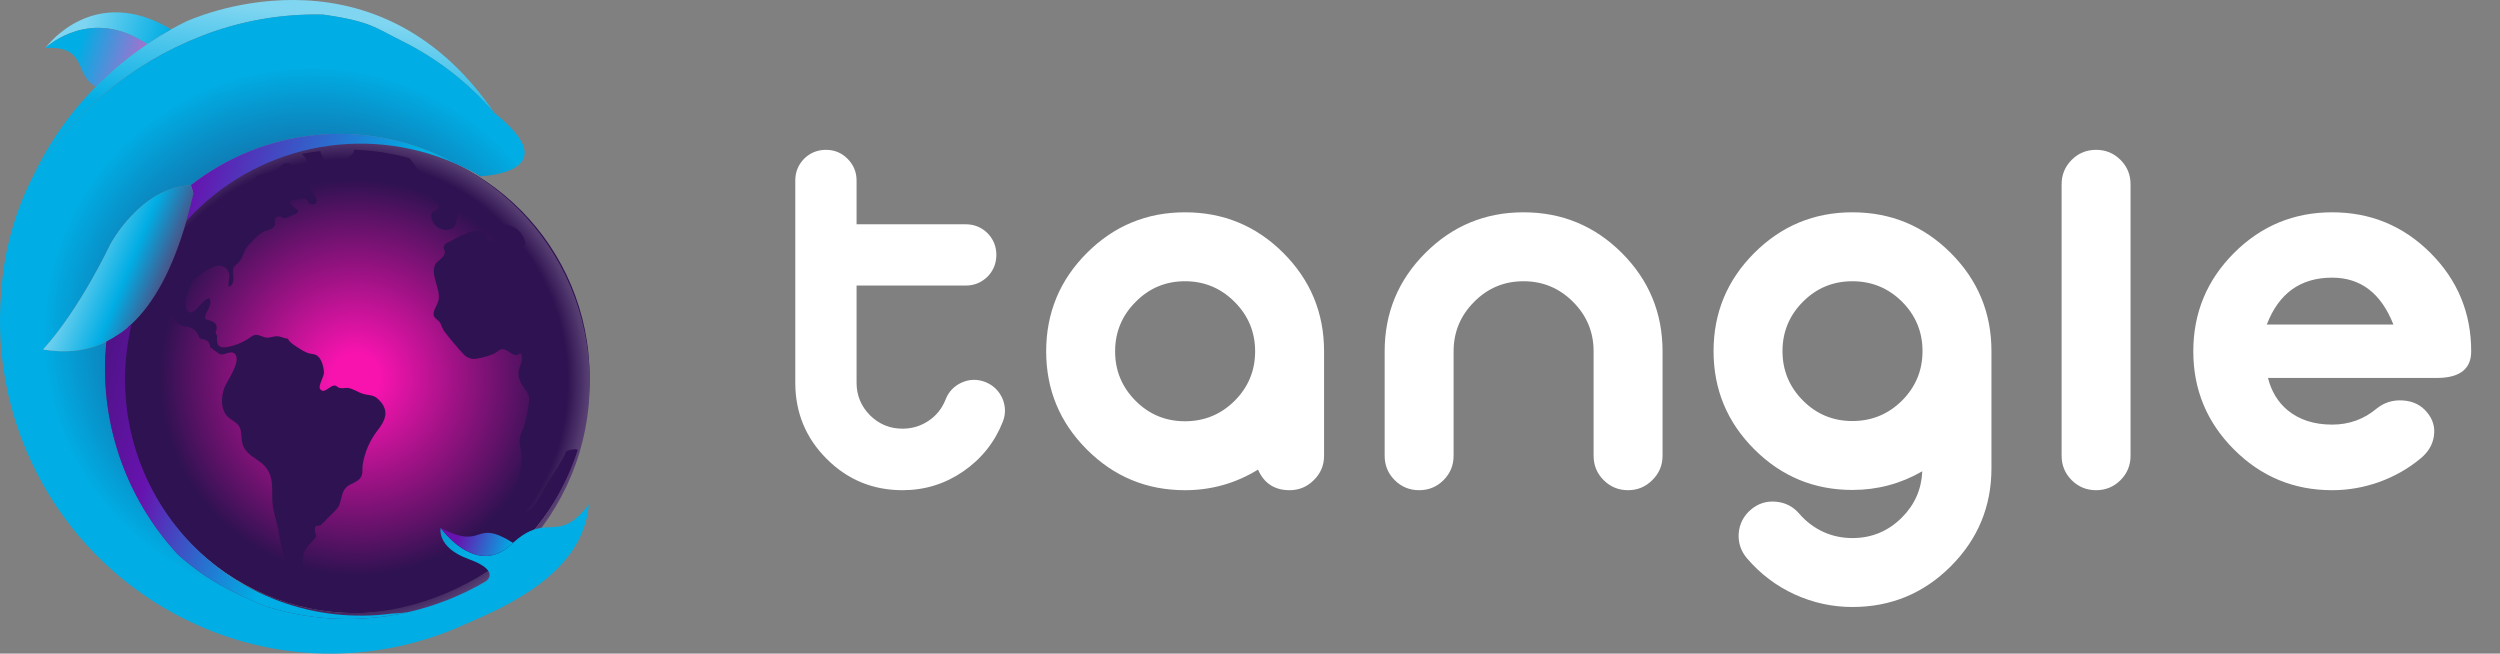 <svg width="153" height="40" viewBox="0 0 153 40" fill="none" xmlns="http://www.w3.org/2000/svg">
<rect x="0" y="0" width="153" height="40" fill="#808080" stroke="none"/>
<path d="M21.797 37.525C29.688 37.525 36.086 31.064 36.086 23.093C36.086 15.123 29.688 8.662 21.797 8.662C13.905 8.662 7.508 15.123 7.508 23.093C7.508 31.064 13.905 37.525 21.797 37.525Z" fill="url(#paint0_radial_1510_9044)"/>
<path d="M21.216 8.433C17.27 8.433 13.486 10.002 10.696 12.796C7.906 15.59 6.338 19.379 6.338 23.331C6.338 31.559 12.999 38.175 21.216 38.23C23.173 38.242 25.113 37.866 26.924 37.122C28.735 36.377 30.38 35.281 31.764 33.894C33.148 32.508 34.243 30.861 34.986 29.047C35.729 27.234 36.105 25.291 36.092 23.331C36.066 15.103 29.431 8.433 21.216 8.433ZM31.487 33.703C28.804 36.085 24.809 37.641 21.216 37.51C16.991 37.353 13.517 35.206 11.204 33.357C8.25 30.994 7.057 27.118 7.057 23.331C7.052 21.468 7.416 19.622 8.127 17.901C8.839 16.18 9.885 14.617 11.204 13.303C11.267 13.24 11.332 13.181 11.397 13.119C11.352 13.273 11.287 13.42 11.202 13.556C10.993 13.87 10.641 13.997 10.42 14.292C10.218 14.588 10.07 14.919 9.983 15.268C9.903 15.594 9.952 15.991 9.837 16.316C9.692 16.727 9.426 16.975 9.477 17.455C10.052 17.625 9.803 16.602 10.287 16.549C10.441 16.931 10.339 17.646 10.296 18.058C10.235 18.629 10.124 18.772 10.465 19.263C10.739 19.652 10.826 19.913 11.349 19.975C11.829 20.032 12.034 20.249 12.228 20.712C12.598 20.791 12.822 20.85 12.87 21.261C13.03 21.35 13.332 21.641 13.502 21.685C13.747 21.749 14.158 21.4 14.389 21.67C14.775 22.12 13.899 23.296 13.743 23.702C13.512 24.297 13.48 25.171 14.041 25.597C14.33 25.817 14.638 25.922 14.726 26.319C14.813 26.688 14.745 26.994 14.908 27.34C15.161 27.882 15.743 28.063 16.157 28.477C16.705 29.026 16.662 29.728 16.662 30.497C16.662 31.304 16.968 31.917 17.073 32.655C17.183 33.417 17.406 34.122 17.566 34.859C17.687 35.407 18.163 36.251 18.855 36.137C18.903 35.875 18.63 35.669 18.596 35.41C18.566 35.174 18.631 34.928 18.585 34.675C18.492 34.174 18.496 33.881 18.827 33.441C18.945 33.287 19.101 33.166 19.227 33.006C19.461 32.707 19.282 32.796 19.271 32.468C19.259 32.057 19.383 32.26 19.628 32.134C19.767 32.028 19.89 31.904 19.995 31.766C20.21 31.543 20.543 31.275 20.708 31.009C20.894 30.711 20.871 30.294 21.062 29.987C21.281 29.634 21.592 29.634 21.899 29.403C22.296 29.104 22.133 28.79 22.206 28.38C22.333 27.659 22.628 26.979 23.067 26.394C23.615 25.709 23.844 25.124 23.182 24.465C22.856 24.14 22.686 24.226 22.254 24.112C21.924 24.026 21.627 23.784 21.295 23.743C21.094 23.719 20.975 23.791 20.791 23.743C20.608 23.695 20.64 23.594 20.46 23.595C20.186 23.595 19.813 24.16 19.586 23.801C19.46 23.601 19.843 23.048 19.827 22.779C19.805 22.45 19.683 21.913 19.36 21.733C19.238 21.664 18.967 21.655 18.812 21.596C18.635 21.521 18.466 21.429 18.307 21.321C18.102 21.184 17.704 20.959 17.614 20.724C17.362 20.714 17.191 20.574 16.929 20.578C16.699 20.578 16.546 20.688 16.297 20.659C16.079 20.636 15.845 20.463 15.612 20.496C15.456 20.518 15.223 20.721 15.087 20.797C14.74 21.002 14.363 21.148 13.969 21.23C13.354 21.345 13.244 21.109 13.284 20.544L13.192 20.36C13.421 19.725 13.01 19.674 12.558 19.526C12.495 19.075 13.05 18.751 12.818 18.256C12.348 18.232 11.836 19.555 11.439 18.982C11.178 18.605 11.576 17.547 11.806 17.226C12.036 16.905 12.884 16.321 13.282 16.266C13.424 16.241 13.569 16.264 13.696 16.331C13.823 16.398 13.923 16.506 13.982 16.637C14.119 16.933 13.943 17.213 13.982 17.549C14.379 17.457 14.277 16.953 14.256 16.682C14.227 16.231 14.464 16.27 14.694 15.939C14.904 15.642 14.935 15.304 15.197 15.017C15.401 14.793 15.639 14.559 15.863 14.352C16.117 14.117 16.41 14.139 16.666 13.966C17.064 13.703 16.538 13.214 17.124 13.251C17.332 13.264 17.229 13.395 17.505 13.332C17.66 13.278 17.812 13.216 17.96 13.146C18.519 12.919 18.123 12.858 17.866 12.562C17.54 12.185 18.003 12.252 18.338 12.195C18.585 12.153 18.533 12.073 18.749 12.218C18.94 12.345 18.827 12.517 19.105 12.507C19.634 12.489 19.268 11.959 19.151 11.782C18.948 11.48 18.897 11.27 18.466 11.258C18.512 11.113 18.507 10.956 18.452 10.814C18.093 10.86 18.032 10.6 17.761 10.497C17.303 10.323 17.376 10.698 17.189 10.954C17.003 11.209 16.628 11.172 16.487 11.494C16.346 11.816 16.487 12.085 15.939 11.993C15.994 11.773 16.006 11.543 15.975 11.318C15.824 11.297 15.675 11.261 15.531 11.211C15.531 10.672 16.127 10.627 16.531 10.576C16.984 10.519 17.132 10.058 17.537 9.98C17.915 9.907 18.185 10.52 18.651 10.165C18.918 9.962 18.788 9.843 18.697 9.648C18.636 9.572 18.57 9.499 18.501 9.43C18.501 9.43 18.501 9.419 18.492 9.413C18.853 9.344 19.219 9.29 19.587 9.248C19.669 9.451 19.77 9.647 19.887 9.832C19.948 9.935 20.061 10.003 20.109 10.116C20.157 10.228 20.035 10.402 20.197 10.489C20.446 10.626 21.171 9.754 21.344 9.612C21.566 9.434 21.703 9.338 21.651 9.163C22.805 9.196 23.95 9.37 25.061 9.682C25.147 9.792 25.238 9.904 25.327 10.029C25.52 10.303 25.643 10.539 25.991 10.659C26.192 10.729 26.836 10.716 26.569 11.177C26.321 11.602 26.049 11.04 25.924 10.911C25.751 10.726 25.239 10.519 25.256 10.945C25.28 11.579 26.706 11.477 26.401 12.18C26.57 12.281 26.909 12.454 26.852 12.698C26.784 13.005 26.384 12.809 26.392 13.203C26.399 13.342 26.438 13.478 26.505 13.6C26.573 13.721 26.668 13.826 26.782 13.905C26.896 13.985 27.027 14.037 27.165 14.058C27.302 14.079 27.443 14.068 27.576 14.025C28.177 13.812 27.723 12.975 28.412 12.89C28.686 12.856 28.845 12.935 29.087 13.129C29.286 13.285 29.413 13.643 29.687 13.614C29.716 13.445 29.587 13.323 29.565 13.167C29.858 13.265 30.119 13.438 30.324 13.669C30.508 13.943 30.488 14.355 30.938 13.99C30.87 13.935 30.836 13.812 30.801 13.768C31.374 13.768 31.776 14.006 32.022 14.505C32.57 15.619 31.22 14.736 31.152 15.316C30.82 15.21 30.672 14.942 30.383 14.781C30.246 14.704 29.993 14.745 29.887 14.669C29.742 14.562 29.778 14.37 29.65 14.257C29.15 13.846 28.007 14.51 27.549 14.776C27.425 14.847 27.292 14.855 27.207 14.99C27.061 15.221 27.266 15.28 27.221 15.497C27.155 15.806 26.754 15.948 26.632 16.195C26.34 16.789 26.932 17.639 26.852 18.297C26.809 18.664 26.414 19.06 26.566 19.366C26.631 19.503 26.858 19.61 26.944 19.766C27.007 19.928 27.08 20.085 27.162 20.238C27.542 20.74 27.948 21.223 28.378 21.683C28.485 21.802 28.623 21.888 28.776 21.933C28.93 21.977 29.092 21.978 29.246 21.936C29.575 21.878 29.896 21.786 30.205 21.662C30.551 21.496 30.598 21.262 30.961 21.42C31.251 21.546 31.509 21.915 31.843 21.609C32.117 21.884 31.813 22.357 31.751 22.66C31.672 23.049 31.825 23.388 32.063 23.719C32.351 24.116 32.418 24.186 32.359 24.716C32.301 25.12 32.221 25.521 32.119 25.917C32.034 26.309 31.785 26.603 31.799 27.022C31.811 27.405 31.977 27.708 31.926 28.119C31.897 28.505 31.843 28.889 31.766 29.267C31.669 29.631 31.413 29.953 31.305 30.323C31.196 30.694 31.232 31.135 31.478 31.42C31.725 31.706 31.991 31.551 32.292 31.322C32.886 30.869 33.157 30.102 33.552 29.492C33.946 28.882 34.362 28.302 34.631 27.656C34.688 27.519 35.394 27.419 35.349 27.563C34.613 29.849 33.227 32.154 31.484 33.703H31.487Z" fill="url(#paint1_radial_1510_9044)"/>
<path d="M24.514 2.469C22.979 1.712 22.687 1.308 19.784 0.894C17.236 0.832 14.701 1.278 12.326 2.205C8.046 3.871 4.424 6.889 2.01 10.801C2.04 10.737 2.07 10.672 2.102 10.608C3.667 7.412 6.045 4.685 8.995 2.7C9.477 2.377 9.97 2.075 10.474 1.795C10.76 1.635 11.05 1.483 11.345 1.337C11.345 1.337 22.735 -4.081 30.244 6.896C28.65 5.049 26.702 3.544 24.514 2.469Z" fill="url(#paint2_linear_1510_9044)"/>
<path d="M30.251 6.907C34.87 10.579 29.42 10.786 29.42 10.786C29.16 10.641 28.894 10.5 28.622 10.365L28.546 10.33L28.453 10.283C28.255 10.184 28.058 10.094 27.858 10.009C27.658 9.924 27.484 9.807 27.292 9.712C24.8 8.486 22.014 7.987 19.253 8.274C16.491 8.562 13.867 9.623 11.68 11.336C8.603 11.458 6.754 14.948 6.754 14.948C6.754 14.948 4.912 18.894 2.632 21.394C4.002 21.623 5.307 21.5 6.506 20.913C6.274 23.271 6.544 25.652 7.299 27.898C8.055 30.145 9.278 32.204 10.889 33.941C11.901 34.846 13.033 35.608 14.252 36.205C14.953 36.567 15.675 36.883 16.416 37.153C19.176 37.999 22.109 38.11 24.925 37.475C26.623 37.093 28.25 36.449 29.75 35.566C29.827 35.51 29.888 35.436 29.928 35.349C30.039 35.107 29.965 34.682 28.683 34.217C26.692 33.493 26.97 32.313 26.97 32.313C26.97 32.313 29.131 35.352 31.273 33.331L31.391 33.222C32.212 32.482 32.8 32.326 33.318 32.282C34.168 32.21 34.824 32.441 36.037 30.88C35.674 35.109 30.97 37.116 28.478 38.197C25.91 39.374 23.121 39.989 20.297 40C17.473 40.011 14.679 39.419 12.102 38.262C11.858 38.154 11.616 38.042 11.375 37.922C7.696 36.11 4.65 33.229 2.633 29.654C0.617 26.08 -0.275 21.979 0.074 17.889C0.227 15.49 0.854 13.146 1.919 10.992C1.95 10.928 1.983 10.864 2.016 10.801C4.429 6.89 8.048 3.873 12.326 2.205C14.702 1.277 17.238 0.831 19.787 0.893C22.691 1.304 22.982 1.716 24.517 2.467C26.705 3.543 28.653 5.049 30.246 6.896V6.896L30.251 6.907Z" fill="url(#paint3_radial_1510_9044)"/>
<path d="M27.286 9.707C27.478 9.802 27.665 9.9 27.852 10.003C25.091 8.792 22.02 8.478 19.072 9.106C16.124 9.735 13.447 11.273 11.418 13.506C11.567 12.982 11.71 12.428 11.841 11.844L11.681 11.331C13.867 9.619 16.49 8.558 19.25 8.271C22.01 7.984 24.795 8.482 27.286 9.707V9.707Z" fill="url(#paint4_linear_1510_9044)"/>
<path d="M29.17 10.66L29.423 10.786H29.386C29.307 10.742 29.24 10.697 29.17 10.66Z" fill="url(#paint5_radial_1510_9044)"/>
<path d="M2.777 2.934C2.907 2.755 5.781 -1.022 10.474 1.795C9.97 2.075 9.477 2.377 8.995 2.7C5.598 0.395 2.928 2.792 2.777 2.934Z" fill="url(#paint6_linear_1510_9044)"/>
<path d="M2.78 2.934C2.931 2.796 5.601 0.395 8.998 2.7C7.872 3.458 6.825 4.326 5.873 5.292C4.503 4.62 5.411 2.779 2.773 2.939L2.78 2.934Z" fill="url(#paint7_linear_1510_9044)"/>
<path d="M11.678 11.331L11.838 11.844C11.701 12.428 11.564 12.982 11.415 13.506C10.552 16.523 9.405 18.564 8.061 19.824C7.6 20.262 7.076 20.628 6.507 20.91C5.307 21.497 4 21.62 2.633 21.391C4.913 18.887 6.755 14.946 6.755 14.946C6.755 14.946 8.604 11.458 11.678 11.331Z" fill="url(#paint8_linear_1510_9044)"/>
<path d="M6.506 20.91C7.075 20.628 7.599 20.262 8.06 19.824C7.507 22.107 7.517 24.491 8.092 26.77C8.666 29.048 9.787 31.151 11.356 32.898C12.926 34.644 14.898 35.981 17.1 36.791C19.302 37.602 21.669 37.863 23.994 37.551C24.306 37.537 24.619 37.512 24.927 37.475C22.11 38.111 19.177 38.002 16.416 37.157C15.675 36.887 14.952 36.571 14.252 36.209C13.034 35.609 11.904 34.845 10.894 33.937C9.283 32.201 8.059 30.142 7.302 27.896C6.546 25.65 6.274 23.269 6.506 20.91V20.91Z" fill="url(#paint9_linear_1510_9044)"/>
<path d="M26.973 32.313C29.69 33.731 28.947 31.671 31.393 33.222L31.276 33.331C29.134 35.352 26.973 32.313 26.973 32.313Z" fill="url(#paint10_linear_1510_9044)"/>
<path d="M48.672 11.045C48.672 10.527 48.852 10.083 49.214 9.712C49.585 9.351 50.029 9.17 50.547 9.17C51.065 9.17 51.504 9.351 51.865 9.712C52.236 10.083 52.422 10.527 52.422 11.045V13.726H59.102C59.619 13.726 60.063 13.906 60.435 14.268C60.796 14.639 60.977 15.083 60.977 15.601C60.977 16.118 60.796 16.562 60.435 16.934C60.063 17.295 59.619 17.476 59.102 17.476H52.422V23.423C52.422 24.194 52.695 24.858 53.242 25.415C53.799 25.962 54.463 26.235 55.234 26.235C55.82 26.235 56.352 26.074 56.831 25.752C57.31 25.43 57.656 24.995 57.871 24.448C58.057 23.97 58.389 23.623 58.867 23.408C59.336 23.203 59.815 23.193 60.303 23.379C60.781 23.574 61.128 23.906 61.343 24.375C61.548 24.854 61.558 25.332 61.372 25.811C60.874 27.07 60.063 28.086 58.94 28.857C57.827 29.619 56.592 30 55.234 30C53.418 30 51.87 29.36 50.591 28.081C49.312 26.802 48.672 25.249 48.672 23.423V11.045ZM81.033 27.891C81.033 28.477 80.823 28.975 80.403 29.385C79.993 29.795 79.499 30 78.923 30C78.005 30 77.361 29.58 76.99 28.74C75.623 29.58 74.133 30 72.522 30C70.178 30 68.176 29.17 66.516 27.51C64.856 25.85 64.026 23.848 64.026 21.504C64.026 19.15 64.856 17.144 66.516 15.483C68.176 13.823 70.178 12.993 72.522 12.993C74.875 12.993 76.882 13.823 78.542 15.483C80.203 17.144 81.033 19.15 81.033 21.504V27.891ZM75.554 18.472C74.714 17.632 73.704 17.212 72.522 17.212C71.34 17.212 70.334 17.632 69.504 18.472C68.665 19.311 68.245 20.322 68.245 21.504C68.245 22.686 68.665 23.696 69.504 24.536C70.334 25.366 71.34 25.781 72.522 25.781C73.704 25.781 74.714 25.366 75.554 24.536C76.394 23.696 76.814 22.686 76.814 21.504C76.814 20.322 76.394 19.311 75.554 18.472ZM101.748 27.891C101.748 28.477 101.538 28.975 101.118 29.385C100.708 29.795 100.215 30 99.638 30C99.052 30 98.555 29.795 98.144 29.385C97.734 28.975 97.529 28.477 97.529 27.891V21.504C97.529 20.322 97.109 19.311 96.269 18.472C95.43 17.632 94.419 17.212 93.237 17.212C92.055 17.212 91.05 17.632 90.219 18.472C89.38 19.311 88.96 20.322 88.96 21.504V27.891C88.96 28.477 88.755 28.975 88.344 29.385C87.934 29.795 87.436 30 86.85 30C86.264 30 85.766 29.795 85.356 29.385C84.946 28.975 84.741 28.477 84.741 27.891V21.504C84.741 19.15 85.571 17.144 87.231 15.483C88.891 13.823 90.893 12.993 93.237 12.993C95.591 12.993 97.597 13.823 99.258 15.483C100.918 17.144 101.748 19.15 101.748 21.504V27.891ZM121.877 28.652C121.877 30.996 121.047 32.998 119.387 34.658C117.727 36.318 115.72 37.148 113.366 37.148C112.136 37.148 110.954 36.89 109.821 36.372C108.698 35.855 107.732 35.122 106.921 34.175C106.54 33.726 106.369 33.213 106.408 32.637C106.457 32.06 106.701 31.582 107.141 31.201C107.58 30.82 108.093 30.654 108.679 30.703C109.255 30.752 109.734 30.996 110.114 31.436C110.525 31.914 111.013 32.285 111.579 32.549C112.136 32.803 112.732 32.93 113.366 32.93C114.548 32.93 115.559 32.51 116.399 31.67C117.18 30.889 117.595 29.946 117.644 28.843C116.325 29.605 114.9 29.985 113.366 29.985C111.023 29.985 109.021 29.155 107.361 27.495C105.7 25.835 104.87 23.833 104.87 21.489C104.87 19.145 105.7 17.144 107.361 15.483C109.021 13.823 111.023 12.993 113.366 12.993C115.72 12.993 117.727 13.823 119.387 15.483C121.047 17.144 121.877 19.145 121.877 21.489V28.652ZM116.399 18.457C115.559 17.627 114.548 17.212 113.366 17.212C112.185 17.212 111.179 17.627 110.349 18.457C109.509 19.297 109.089 20.308 109.089 21.489C109.089 22.671 109.509 23.682 110.349 24.521C111.179 25.352 112.185 25.767 113.366 25.767C114.548 25.767 115.559 25.352 116.399 24.521C117.238 23.682 117.658 22.671 117.658 21.489C117.658 20.308 117.238 19.297 116.399 18.457ZM130.39 27.891C130.39 28.477 130.185 28.975 129.775 29.385C129.365 29.795 128.867 30 128.281 30C127.695 30 127.197 29.795 126.787 29.385C126.377 28.975 126.171 28.477 126.171 27.891V11.279C126.171 10.693 126.377 10.195 126.787 9.785C127.197 9.375 127.695 9.17 128.281 9.17C128.867 9.17 129.365 9.375 129.775 9.785C130.185 10.195 130.39 10.693 130.39 11.279V27.891ZM145.451 25.005C145.91 24.634 146.442 24.468 147.048 24.507C147.673 24.546 148.166 24.785 148.527 25.225C148.898 25.664 149.04 26.157 148.952 26.704C148.874 27.222 148.605 27.671 148.146 28.052C147.395 28.677 146.545 29.16 145.598 29.502C144.66 29.834 143.703 30 142.727 30C140.383 30 138.381 29.17 136.721 27.51C135.061 25.85 134.23 23.848 134.23 21.504C134.23 19.15 135.061 17.144 136.721 15.483C138.381 13.823 140.383 12.993 142.727 12.993C145.08 12.993 147.087 13.823 148.747 15.483C150.407 17.144 151.237 19.15 151.237 21.504C151.237 22.588 150.534 23.13 149.128 23.13H138.801C139.006 23.95 139.406 24.609 140.002 25.107C140.715 25.693 141.623 25.986 142.727 25.986C143.762 25.986 144.67 25.659 145.451 25.005ZM146.477 19.863C145.725 17.949 144.475 16.992 142.727 16.992C140.793 16.992 139.46 17.949 138.728 19.863H146.477Z" fill="white"/>
<defs>
<radialGradient id="paint0_radial_1510_9044" cx="0" cy="0" r="1" gradientUnits="userSpaceOnUse" gradientTransform="translate(21.765 23.093) scale(14.267 14.431)">
<stop offset="0.1" stop-color="#F813AF"/>
<stop offset="0.7" stop-color="#571264"/>
<stop offset="0.84" stop-color="#2F1251"/>
</radialGradient>
<radialGradient id="paint1_radial_1510_9044" cx="0" cy="0" r="1" gradientUnits="userSpaceOnUse" gradientTransform="translate(21.216 23.332) scale(14.876 14.898)">
<stop offset="0.91" stop-color="#2F1251"/>
<stop offset="1" stop-color="#594174"/>
</radialGradient>
<linearGradient id="paint2_linear_1510_9044" x1="16.286" y1="7.544" x2="19.438" y2="-18.162" gradientUnits="userSpaceOnUse">
<stop stop-color="#00ADE4"/>
<stop offset="0.27" stop-color="#80D6F1"/>
</linearGradient>
<radialGradient id="paint3_radial_1510_9044" cx="0" cy="0" r="1" gradientUnits="userSpaceOnUse" gradientTransform="translate(19.056 20.486) scale(19.281 19.308)">
<stop stop-color="#2F1251"/>
<stop offset="0.21" stop-color="#243572"/>
<stop offset="0.69" stop-color="#0A8DC5"/>
<stop offset="0.85" stop-color="#00ADE4"/>
</radialGradient>
<linearGradient id="paint4_linear_1510_9044" x1="12.282" y1="9.344" x2="26.712" y2="13.744" gradientUnits="userSpaceOnUse">
<stop stop-color="#6713AF"/>
<stop offset="0.84" stop-color="#00ADE4"/>
</linearGradient>
<radialGradient id="paint5_radial_1510_9044" cx="0" cy="0" r="1" gradientUnits="userSpaceOnUse" gradientTransform="translate(29.29 10.729) scale(0.1 0.1)">
<stop stop-color="#00ADE4"/>
<stop offset="0.85" stop-color="#2F1251"/>
<stop offset="1" stop-color="#442A62"/>
</radialGradient>
<linearGradient id="paint6_linear_1510_9044" x1="3.299" y1="1.219" x2="10.023" y2="3.27" gradientUnits="userSpaceOnUse">
<stop offset="0.27" stop-color="#7DD5F1"/>
<stop offset="1" stop-color="#00ADE4"/>
</linearGradient>
<linearGradient id="paint7_linear_1510_9044" x1="2.917" y1="2.467" x2="8.546" y2="4.184" gradientUnits="userSpaceOnUse">
<stop offset="0.33" stop-color="#00ADE4"/>
<stop offset="0.99" stop-color="#A172CF"/>
<stop offset="1" stop-color="#A471CF"/>
</linearGradient>
<linearGradient id="paint8_linear_1510_9044" x1="4.712" y1="15.374" x2="10.374" y2="17.656" gradientUnits="userSpaceOnUse">
<stop stop-color="#80D6F1"/>
<stop offset="0.55" stop-color="#00ADE4"/>
<stop offset="1" stop-color="#594174"/>
</linearGradient>
<linearGradient id="paint9_linear_1510_9044" x1="17.615" y1="30.136" x2="-3.86" y2="23.586" gradientUnits="userSpaceOnUse">
<stop stop-color="#00ADE4"/>
<stop offset="0.1" stop-color="#178AD8"/>
<stop offset="0.31" stop-color="#5232BA"/>
<stop offset="0.38" stop-color="#6713AF"/>
<stop offset="0.87" stop-color="#2F1251"/>
</linearGradient>
<linearGradient id="paint10_linear_1510_9044" x1="26.927" y1="32.461" x2="31.226" y2="33.772" gradientUnits="userSpaceOnUse">
<stop offset="0.26" stop-color="#6713AF"/>
<stop offset="1" stop-color="#00ADE4"/>
</linearGradient>
</defs>
</svg>
